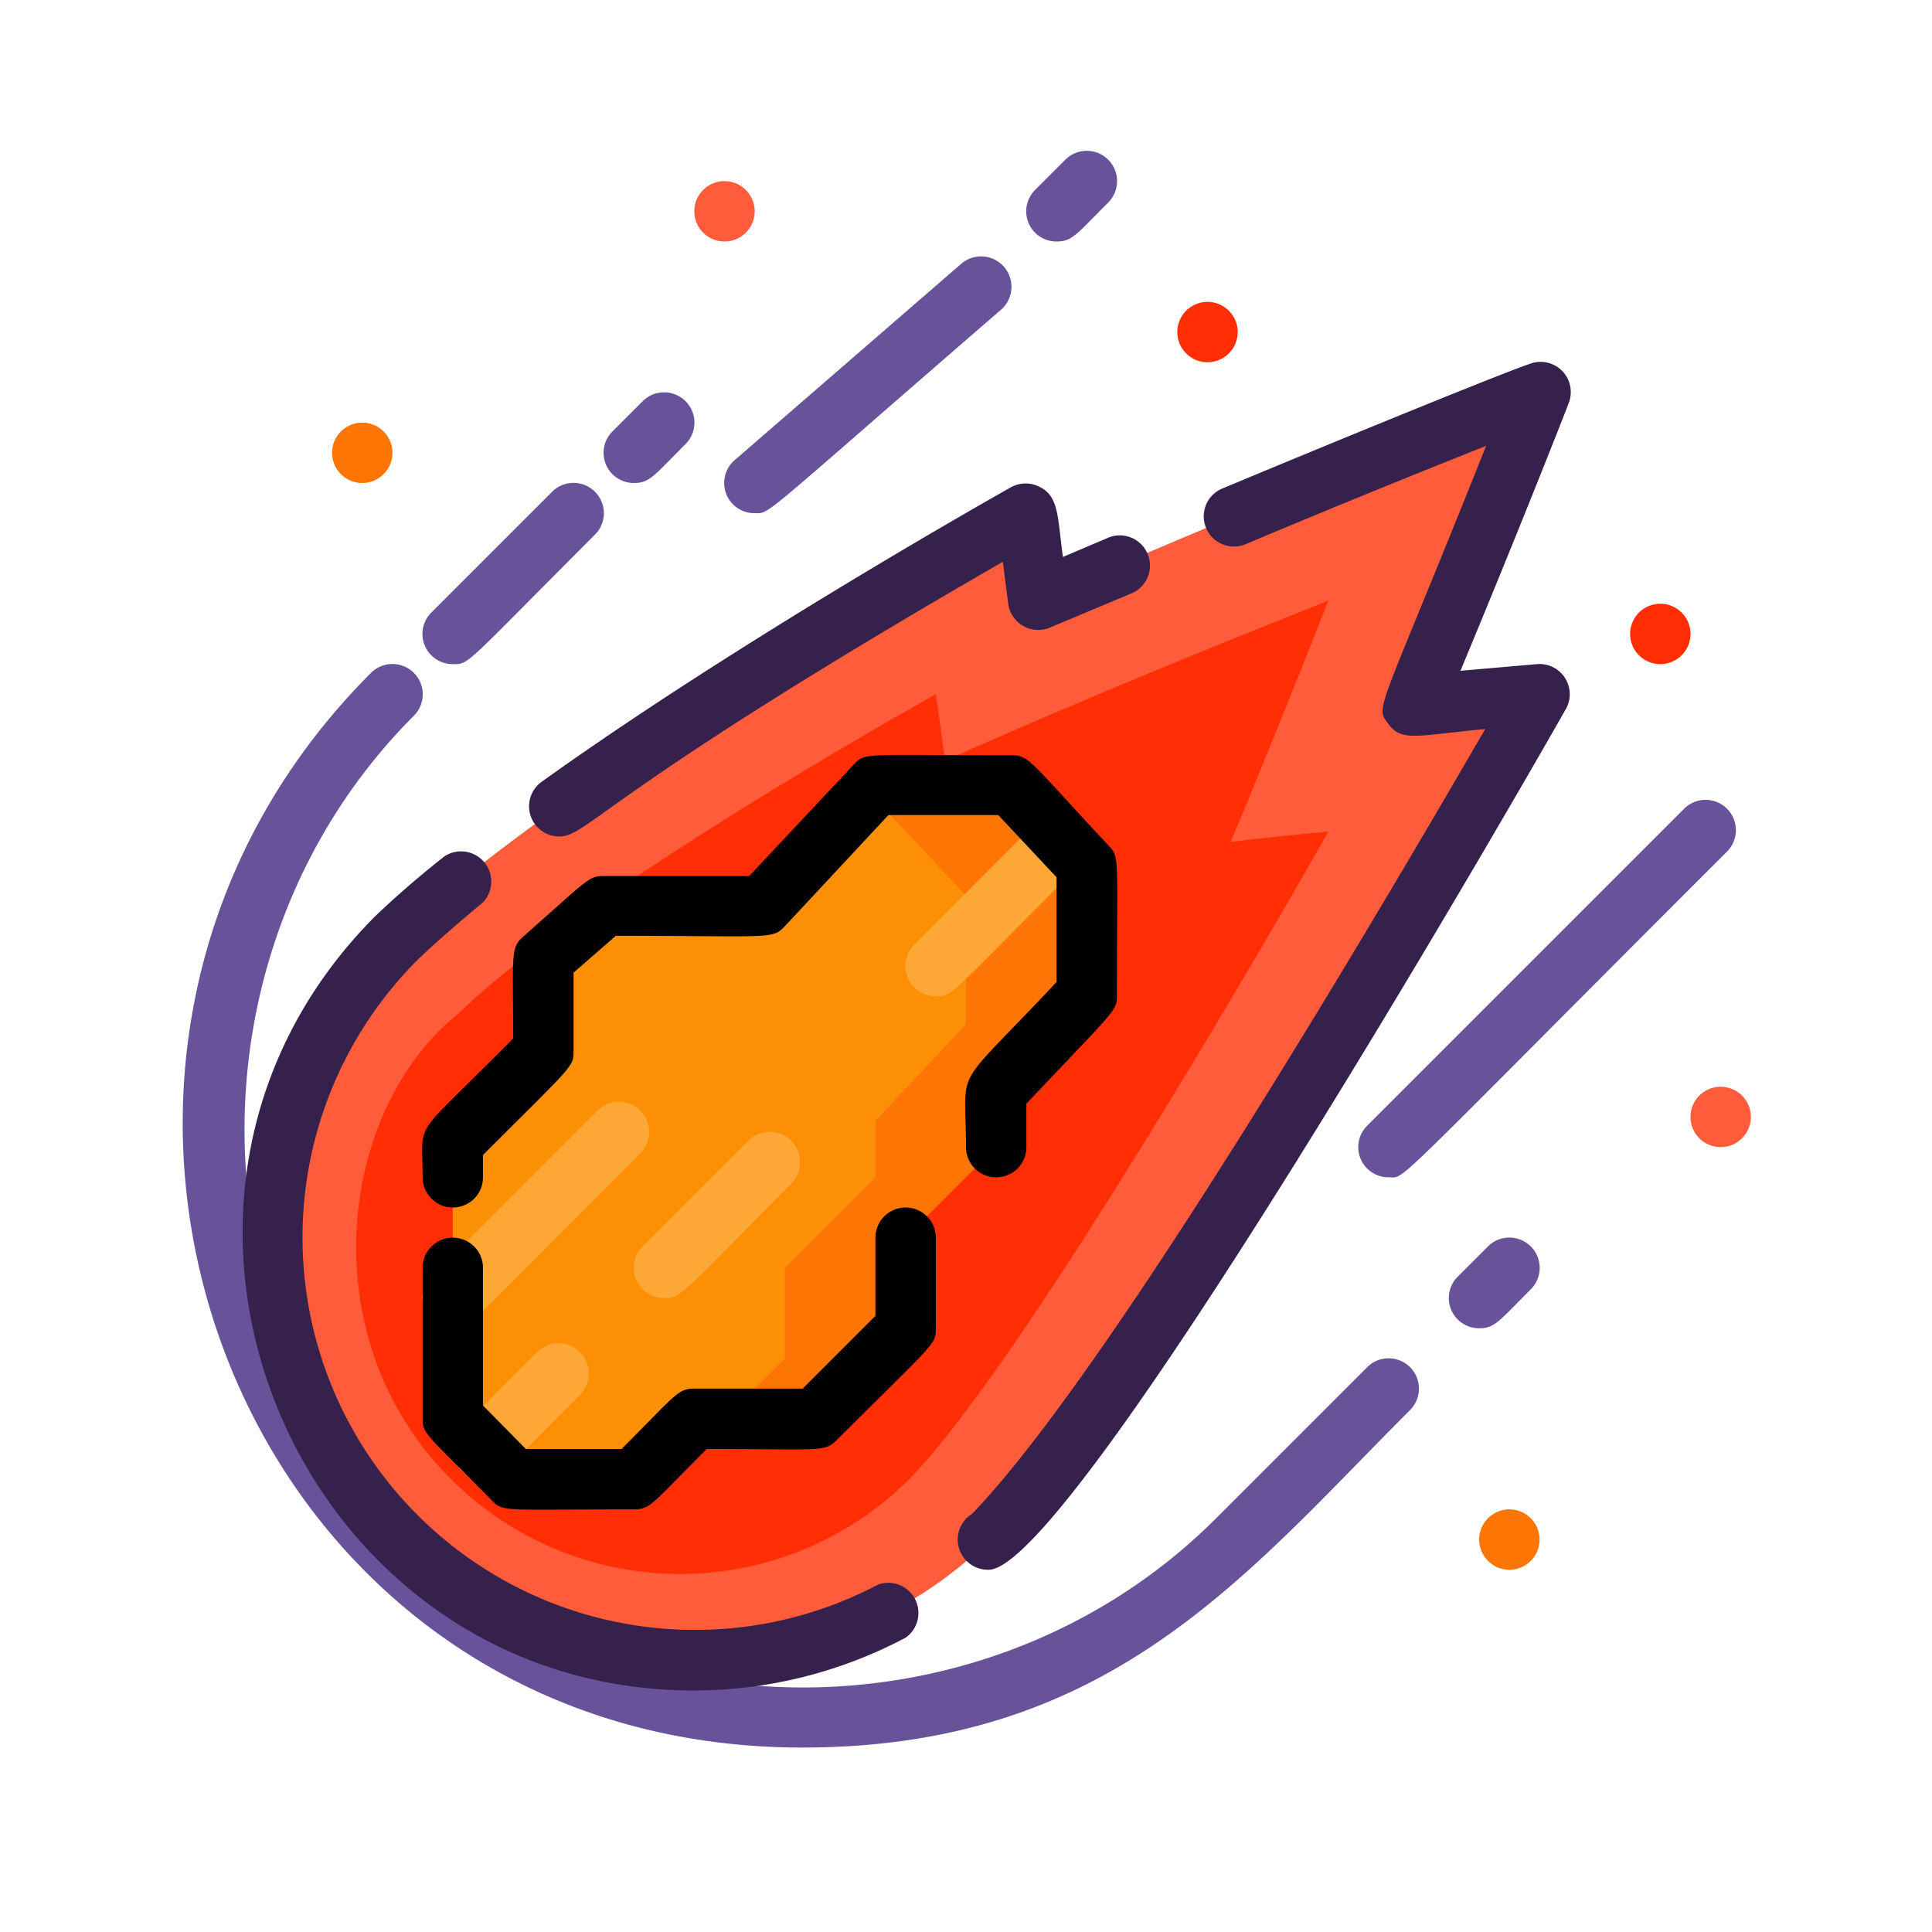 <?xml version="1.0" standalone="no"?><!DOCTYPE svg PUBLIC "-//W3C//DTD SVG 1.1//EN" "http://www.w3.org/Graphics/SVG/1.1/DTD/svg11.dtd"><svg t="1584003908799" class="icon" viewBox="0 0 1024 1024" version="1.1" xmlns="http://www.w3.org/2000/svg" p-id="12737" xmlns:xlink="http://www.w3.org/1999/xlink" width="200" height="200"><defs><style type="text/css"></style></defs><path d="M425.28 926.24c-303.04 0-435.04-363.2-228.64-569.6a16 16 0 0 1 22.72 22.72c-117.76 117.76-120 314.72-4.64 429.92s312.16 113.28 429.92-4.64l80-80a16 16 0 0 1 22.72 22.72c-87.36 87.36-158.72 178.88-322.08 178.88z" fill="#68539B" p-id="12738"></path><path d="M816 368c-39.2 69.6-213.44 370.24-289.6 446.4a224 224 0 0 1-316.8-316.8C278.88 428.48 459.68 320 544 272c0 0 2.72 17.28 6.24 45.92C686.88 258.4 812 209.6 816 208c-1.6 4.32-29.12 74.56-67.52 166.24C789.92 370.08 816 368 816 368z" fill="#FF5C3C" p-id="12739"></path><path d="M704 440.8C673.92 494.24 540.32 724.8 481.92 784a171.84 171.84 0 0 1-242.88 0c-75.2-75.04-59.36-195.84 3.36-246.24C312.32 469.6 496 368 496 368s2.08 13.28 4.8 35.2c104.16-46.4 200.16-83.2 203.2-84.96-1.12 3.36-22.24 57.12-51.68 128 31.68-3.84 51.68-5.44 51.68-5.44z" fill="#FF2E04" p-id="12740"></path><path d="M576 458.72v68.16l-48 51.2V608l-48 48v48l-48 48h-64l-32 32h-64l-32-32v-146.4l48-48v-48L320 480h84L464 416h72z" fill="#FD7504" p-id="12741"></path><path d="M512 474.72v68.16l-48 51.2V624l-48 48v48l-48 48h-64l-16 16h-16l-32-32.48v-145.92l48-48.64v-48.64l13.92-12.32h38.08l15.04-16h48.96l44.96-48h23.04l40 42.72z" fill="#FD8F07" p-id="12742"></path><path d="M240 352a16 16 0 0 1-11.36-27.36l64-64a16 16 0 0 1 22.72 22.72C245.44 353.28 248.96 352 240 352zM784 704a16 16 0 0 1-11.36-27.36l16-16a16 16 0 0 1 22.72 22.72C794.4 700.32 792.32 704 784 704zM336 256a16 16 0 0 1-11.36-27.36l16-16a16 16 0 0 1 22.72 22.72C346.4 252.32 344.32 256 336 256zM400 272a16 16 0 0 1-10.56-28.16l120-104a16 16 0 0 1 21.12 24.32C400.8 276.48 408.48 272 400 272zM736 624a16 16 0 0 1-11.36-27.36l168-168a16 16 0 0 1 22.72 22.72C733.28 633.28 745.44 624 736 624zM560 128a16 16 0 0 1-11.36-27.36l16-16a16 16 0 0 1 22.72 22.72C570.4 124.32 568.32 128 560 128z" fill="#68539B" p-id="12743"></path><path d="M240 704a16 16 0 0 1-11.36-27.36l88-88a16 16 0 0 1 22.72 22.72C244.48 706.08 249.28 704 240 704zM352 688a16 16 0 0 1-11.36-27.36l56-56a16 16 0 0 1 22.72 22.72C359.2 688 360.96 688 352 688zM496 528a16 16 0 0 1-11.36-27.36l64-64a16 16 0 0 1 22.72 22.72C501.44 529.28 504.96 528 496 528zM256 784a16 16 0 0 1-11.36-27.36l40-40a16 16 0 0 1 22.72 22.72C264.16 782.56 264.8 784 256 784z" fill="#FDA736" p-id="12744"></path><path d="M368 896C156.96 896 48 637.44 198.56 485.92c4.64-4.48 18.4-17.44 36.96-32A16 16 0 0 1 256 478.24c-10.24 8.48-26.08 22.08-34.72 30.56a208 208 0 0 0 244.16 331.04 16 16 0 0 1 14.56 28.16A240 240 0 0 1 368 896zM524 832a16 16 0 0 1-8.8-29.6c73.44-76.16 219.2-324.96 272-416-36.16 3.36-44.16 7.04-51.36-2.72s-5.6-3.36 51.84-147.36c-29.44 11.68-75.2 30.08-128 52.32a16 16 0 0 1-12.48-29.44c88.16-36.8 156-64 163.36-66.24a16 16 0 0 1 20.96 20.48c-1.28 3.52-24.32 62.4-57.44 142.08l40.64-3.52a16 16 0 0 1 15.2 23.84C807.2 416 568.16 832 524 832zM296.32 443.36a16 16 0 0 1-9.28-28.96c106.24-76.16 247.68-155.52 249.12-156.32a16 16 0 0 1 14.88 0c10.24 4.96 9.44 16 12.32 37.12l24.48-10.4a16 16 0 0 1 12.48 29.44l-43.52 18.24a16 16 0 0 1-22.4-12.48c-1.12-8.48-2.08-16-2.88-22.24-211.52 121.92-219.68 145.6-235.2 145.6z" fill="#35214C" p-id="12745"></path><path d="M208 240a16 16 0 0 1-32 0 16 16 0 0 1 32 0z" fill="#FD7504" p-id="12746"></path><path d="M896 336a16 16 0 0 1-32 0 16 16 0 0 1 32 0z" fill="#FF2E04" p-id="12747"></path><path d="M400 112a16 16 0 0 1-32 0 16 16 0 0 1 32 0z" fill="#FF5C3C" p-id="12748"></path><path d="M816 816a16 16 0 0 1-32 0 16 16 0 0 1 32 0z" fill="#FD7504" p-id="12749"></path><path d="M656 176a16 16 0 0 1-32 0 16 16 0 0 1 32 0z" fill="#FF2E04" p-id="12750"></path><path d="M928 592a16 16 0 0 1-32 0 16 16 0 0 1 32 0z" fill="#FF5C3C" p-id="12751"></path><path d="M336 800c-69.44 0-69.12 1.6-75.36-4.8C225.76 759.84 224 760 224 752v-80a16 16 0 0 1 32 0v72.96L278.72 768h50.72c28.8-28.8 29.76-32 38.56-32h57.44L464 697.44V656a16 16 0 0 1 32 0v48c0 8.8 0 6.88-52.64 59.36-6.56 6.4-7.84 4.64-68.8 4.64-28.8 28.8-29.76 32-38.56 32zM224 624c0-32-6.72-18.24 48-73.6 0-44.8-1.6-48 5.44-54.08 34.4-30.4 34.56-32 42.56-32h77.12l55.2-58.88c6.4-6.88 5.28-5.12 83.68-5.12 9.6 0 9.44 2.72 51.68 48 5.76 6.08 4.32 4.8 4.32 79.04 0 8.48 0 6.88-48 57.6V608a16 16 0 0 1-32 0c0-45.28-8.32-27.36 48-87.52v-55.52L529.12 432h-58.24L416 490.88c-6.72 7.2-7.2 5.12-89.6 5.12L304 515.52v41.44c0 8.64 0 7.2-48 55.2V624a16 16 0 0 1-32 0z"  p-id="12752"></path></svg>